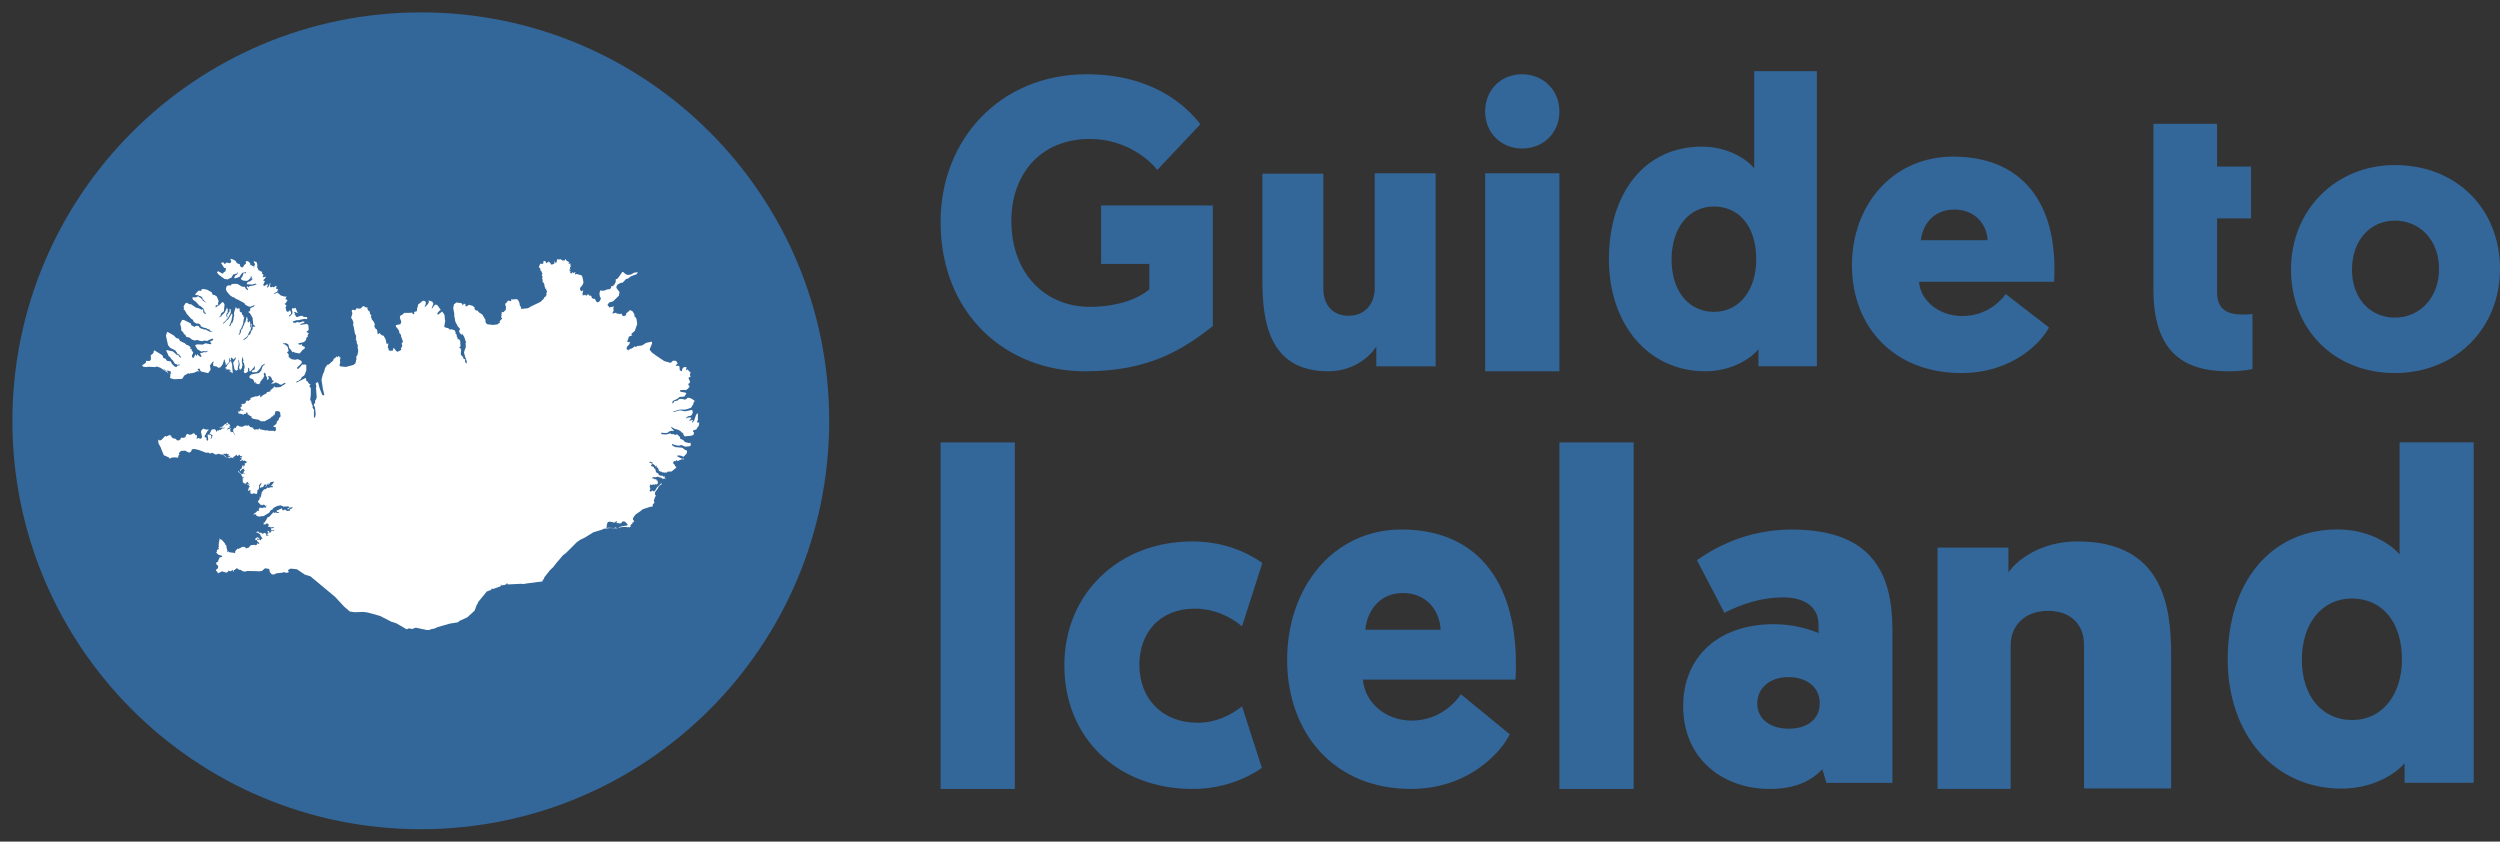 <svg fill="none" viewBox="0 0 101 34" xmlns="http://www.w3.org/2000/svg"><rect x="0" y="0" width="101" height="34" fill="#333333" stroke="none"/><g fill="#369"><path d="m48.991 13.178c-1.196.942-2.566 1.822-5.158 1.822-3.19 0-5.834-2.311-5.834-6.036 0-3.307 2.384-5.964 5.903-5.964 2.661 0 4.013 1.271 4.594 2.018l-1.742 1.849c-.243-.329-1.205-1.253-2.722-1.253-2.011 0-3.173 1.44-3.173 3.307 0 2.151 1.387 3.476 3.173 3.476 1.422 0 2.228-.533 2.401-.711v-1.022h-1.95v-2.364h4.516v4.88z"/><path d="m53.463 11.647c0 .727.428 1.11 1.014 1.11.673 0 1.061-.487 1.061-1.11v-4.647h2.463v7.8h-2.399v-.798c-.293.463-.974.998-1.948.998-2.415 0-2.653-2.076-2.653-3.665v-4.319h2.463z"/><path d="m60 4.509c0-.884.638-1.509 1.491-1.509.853 0 1.509.634 1.509 1.509 0 .866-.655 1.491-1.509 1.491-.845 0-1.491-.634-1.491-1.491z"/><path d="m60 7h3v8h-3z"/><path clip-rule="evenodd" d="m68.892 15c1.164 0 1.921-.603 2.149-.886v.682h2.361v-11.922h-2.532v3.927c-.163-.222-.904-.878-2.117-.878-2.296 0-3.753 1.861-3.753 4.547 0 2.65 1.604 4.529 3.892 4.529zm-1.36-4.512c0-1.268.684-2.145 1.71-2.145 1.001 0 1.71.78 1.71 2.145 0 1.152-.619 2.11-1.71 2.11-1.01 0-1.71-.824-1.71-2.11z" fill-rule="evenodd"/><path clip-rule="evenodd" d="m79.284 12.767c-.98 0-1.696-.64-1.756-1.382h5.455c.017-.188.017-.358.017-.52 0-2.841-1.44-4.538-4.091-4.538-2.446 0-4.091 1.954-4.091 4.393 0 2.466 1.679 4.351 4.423 4.351 2.156 0 3.298-1.348 3.537-1.843l-1.747-1.348c-.162.239-.75.887-1.747.887zm1.014-3.063h-2.693c.06-.589.477-1.237 1.347-1.237.827 0 1.312.572 1.347 1.237z" fill-rule="evenodd"/><path d="m89.57 6.728h1.372v2.095h-1.372v2.997c0 .718.479.885 1 .885.141 0 .265 0 .43-.017v2.22s-.339.092-.984.092c-1.909 0-3.017-.885-3.017-3.305v-6.661-.033h2.57z"/><path clip-rule="evenodd" d="m101 10.865c0-2.426-1.758-4.197-4.246-4.197-2.384 0-4.198 1.803-4.198 4.222 0 2.41 1.735 4.181 4.198 4.181 2.448 0 4.246-1.795 4.246-4.205zm-2.463 0c0 1.148-.768 1.967-1.782 1.967-.998 0-1.735-.779-1.735-1.935 0-1.172.721-1.984 1.735-1.984.998 0 1.782.779 1.782 1.951z" fill-rule="evenodd"/><path d="m41 31.874h-3v-14h3z"/><path d="m50.178 28.534.802 2.49c-.636.44-1.604.85-2.797.85-3.042 0-5.183-2.07-5.183-4.99 0-2.93 2.22-5.01 5.164-5.01 1.232 0 2.161.4 2.836.869l-.822 2.559c-.528-.44-1.203-.713-1.907-.713-1.438 0-2.24.996-2.24 2.266 0 1.397.949 2.344 2.347 2.344.714.01 1.389-.322 1.8-.664z"/><path clip-rule="evenodd" d="m57.046 29.113c-1.107 0-1.916-.767-1.984-1.657h6.163c.019-.225.019-.429.019-.624 0-3.405-1.627-5.44-4.622-5.44-2.764 0-4.622 2.342-4.622 5.266 0 2.955 1.897 5.215 4.998 5.215 2.436 0 3.727-1.616 3.996-2.209l-1.974-1.616c-.183.286-.847 1.063-1.974 1.063zm1.155-3.671h-3.043c.067-.706.53-1.483 1.522-1.483.934 0 1.483.685 1.521 1.483z" fill-rule="evenodd"/><path d="m63 17.874h3v14h-3z"/><path clip-rule="evenodd" d="m73.469 25.575c-.337-.143-.982-.358-1.81-.358-2.224 0-3.659 1.309-3.659 3.313 0 2.168 1.647 3.344 3.495 3.344.963 0 1.647-.286 2.128-.797l.164.552h2.667v-6.186c0-2.28-.819-4.049-4.064-4.049-1.56 0-2.831.532-3.833 1.237l1.107 2.127c.741-.378 1.541-.624 2.369-.624.973 0 1.435.47 1.435 1.084zm.048 2.843c0 .665-.539 1.022-1.252 1.022-.703 0-1.271-.358-1.271-1.022 0-.644.539-1.063 1.252-1.063.713 0 1.271.378 1.271 1.063z" fill-rule="evenodd"/><path d="m84.195 26.066c0-.908-.611-1.387-1.448-1.387-.962 0-1.516.609-1.516 1.387v5.808h-2.955v-9.751h2.865v.998c.418-.579 1.391-1.248 2.783-1.248 3.45 0 3.79 2.595 3.79 4.581v5.399h-3.518z"/><path clip-rule="evenodd" d="m94.603 31.859c1.377 0 2.273-.695 2.542-1.022v.787h2.792v-13.753h-2.995v4.53c-.193-.256-1.069-1.012-2.504-1.012-2.715 0-4.439 2.147-4.439 5.246 0 3.057 1.897 5.225 4.603 5.225zm-1.608-5.205c0-1.462.809-2.474 2.022-2.474 1.184 0 2.022.9 2.022 2.474 0 1.329-.732 2.434-2.022 2.434-1.194 0-2.022-.951-2.022-2.434z" fill-rule="evenodd"/><path d="m32 17c0 8.287-6.713 15-15 15-8.287 0-15-6.713-15-15 .012-8.287 6.725-15 15.012-15 8.275 0 14.988 6.713 14.988 15z"/></g><path d="m32 17c0 8.287-6.713 15-15 15-8.287 0-15-6.713-15-15 .012-8.287 6.725-15 15.012-15 8.275 0 14.988 6.713 14.988 15" stroke="#369" stroke-linejoin="bevel" stroke-width="3"/><path d="m28.25 17.077-.084-.014-.014-.013.042-.081v-.217-.054h-.014l-.056.054-.084.244-.07.081-.014-.014.042-.108-.126.041-.028-.014.084-.081v-.027l-.084-.013-.112.041-.014-.013-.014.013.028-.041.014-.014.028.027v-.054l.14-.027.028-.027.014-.027.028-.054v-.095l-.042-.027-.266.054-.21-.041-.238.068-.042-.014.266-.081h.238l.21-.068.056-.054v-.027l.056-.068v-.054l.056-.081-.112-.081-.056-.027-.112-.027-.07.068-.07.013-.084-.027h-.112l-.084.068-.126.027-.056.095-.028-.054.028-.054.196-.095.07-.068.196-.013.084-.122-.042-.041-.168-.027-.056-.027.014-.041.14-.013.084.013.098-.068.056-.081-.014-.041-.042-.013.014-.027-.014-.027.056-.027.014-.041v-.054l-.028-.027v-.027l-.028-.041.014-.041.07-.027-.028-.081.028-.108-.056-.027-.07-.095-.014.041h-.042l.014-.108v-.014h-.112v.014l-.056.054-.014.095h-.042l-.014-.027h-.028l-.014-.108v-.054l-.042-.027h-.084l-.028-.013.014-.027.07-.041-.042-.068v-.027l-.056-.027h-.098l-.084.081h-.028l-.238-.068-.322-.217-.168-.122-.084-.095-.014-.041.098-.244-.014-.068-.238.054-.098.068-.084.041-.168.014-.028.013v.027l-.056-.013-.014-.014-.126.095h-.056l-.07.068h-.028l.028-.027h-.056l-.028-.054.028-.068.084-.095.042-.108-.056.027-.028-.013h-.028-.014l.07-.217.14-.054-.042-.027.014-.041.126-.108.098-.284-.028-.19-.028-.068-.056-.041v-.081l-.07-.122-.098-.054-.056.027-.014.041h-.028l-.028.041h-.028l-.014.068-.028.041-.056.027-.056-.013-.056-.095-.07.027-.056-.027-.056.014-.014-.041h-.056l-.084.027h-.028l.056-.122-.014-.095.028-.068-.196.041-.014-.041-.056-.054.07-.108.154-.041.084-.081.154-.149.028-.149-.126-.163v-.068l.056-.081.14-.068h.056l.14-.149.07-.014.126-.095.224-.081.056-.081-.14.013-.154.081-.112.014-.084-.027-.112-.095h-.028l-.14.203-.07.081-.056.013v.108l-.056.108-.07.068h-.07l.014.041-.014.041-.07.041h-.07l-.14.054h-.098l-.028-.013-.028.013-.028.108.014.122.014.041.028.014v.041l-.042.095-.084.054-.056-.027-.028-.068-.042-.054h-.07l-.042-.041-.028-.081h-.028l-.07-.014-.014-.054h-.014l-.056.068-.07-.041-.028.027-.028-.013-.042.041.014-.027-.014-.068.028-.122-.014-.013-.056.041-.056-.068v-.068l.098-.122.042-.095-.042-.23-.042-.068-.21-.054-.056.027v-.027l.028-.068h-.028l-.084.041v-.041l-.014-.014-.028.068-.028-.027-.028.013-.014-.013.028-.054-.056-.027.028-.027-.028-.027.028-.014.014.014.014-.014-.028-.027v-.068l.042-.014v-.027l-.042-.013.014-.014.056-.013h-.07l.028-.041-.028-.013-.056.013v-.027l.014-.013v-.041h-.028l-.014-.027h-.042l-.056-.095-.028.068-.056-.013-.028.013.028.014v.027l-.042-.054-.042-.014-.014-.027-.126.014-.028-.027-.028.149-.042.014-.028-.054h-.028l.014.041v.041l-.098.041-.042-.013-.028-.054-.056-.054h-.028l.028.027-.056-.014v.027h-.028l-.014.027-.028-.027v-.041l-.028-.027-.07.013v.095l-.07.013-.056-.013-.056.149.056.041.014.095.028.014.056.136h-.042l.042.122-.028.041.028.041v.108l.042.027.028.068.014.108.028.027-.014.027.014.013h.042l-.014.054.042.041-.028.081v.081l-.056.081h-.028l-.028.068-.126.122-.42.203-.084.054-.252.027-.042-.013.014-.041-.056-.095-.014-.095-.042-.095-.056-.054-.21.013-.014-.041-.014.108h-.042l-.056-.027-.07.054-.014.041-.042.014-.014.081.028.041v.136l-.098.108-.084-.013.028.054-.042.041.028.027-.028.095.042.027v.027l-.098.108.014.054-.056.027-.028.041-.196.027-.224-.027-.056-.041-.028-.054v-.095l-.014-.013-.112-.19-.126-.081-.07-.081h-.056l-.07-.068.014-.054-.084-.068-.14-.041-.056.027-.056.041-.042-.027.014-.041-.042-.041h-.042l-.028.068-.056-.095-.21-.027-.098.081-.028.149.042.217v.108l.014.054.028.163.098.19.098.108-.028.041-.014.081.084.108.014-.014.028.027-.014-.068h.014v.027l.07.095.07.203.014.054-.028.041.028.068-.028.027.028.041-.028.041-.056.176.042.163.07.19v.095l-.056-.041v.014l-.014-.095.014-.041-.07-.027-.028-.081-.084-.081v-.068-.054l.014-.041-.014-.068h.014l-.042-.041.014.027-.042-.041-.028.014.028-.027.042-.041-.014-.23-.056-.068-.028.014v.027-.027h-.014l-.014-.081-.028-.041v-.068l-.056-.054.014-.041-.042-.081-.126-.041-.07.013-.07-.068h-.056l-.098-.041.042-.257-.014-.027-.014-.19-.028-.054-.07-.095-.168.136-.028-.054.056-.081.084-.068-.14-.19-.056-.027-.07.041-.07.108-.028.014v-.027l.07-.163-.042-.081-.098-.041h-.07l.028.041-.042.095-.126.122v-.027-.041l.028-.013.014-.122-.056-.054h-.07l-.126.108-.056.027v.027l-.042.136-.014.122-.098.027-.014.027.014.041-.028.027-.042-.013-.014-.041-.042-.013-.056.013h-.182l-.014.027-.028-.041-.056.068-.112.068-.014.054.014.068.042.095-.014.081-.028.041-.154.027-.028.027.014.054.042.041.084.122v.054l.014.014v.027l.056.054.014.095.07.176-.028.041.028.014h-.028l-.028.027.028.095-.028.068-.028.027.014.068-.042.027-.112.054-.042-.027-.112-.136-.028.068.014.041-.14.014-.056-.041v-.027h.028l-.042-.041-.014-.027.028-.163-.07.027-.042-.19-.084-.149h-.014l-.07-.027-.084-.081-.042.041h-.028l-.028-.176-.07-.054-.042-.095.028-.054-.042-.108-.084-.108-.028-.081h.014l-.028-.027.028-.054-.056-.054-.014-.081.014-.014-.042-.013-.056-.068-.014-.095-.014-.014v.027l-.056-.013h-.014.014l-.07-.041-.014-.013-.056.041-.042.054-.056.014-.126-.014-.056.081h-.028l-.028-.027-.014.014h-.056l-.014.041.028.095-.042.149-.014.014.014.027h-.014l.028.013.056.122.014.054-.014.095.028.081.042.244.056.122-.014.054.014.041-.014.027v.041l.028.013.014.122.042.081-.014.068.028.149-.028.149-.056.095.014.108h-.014l-.028.149-.084.068-.308.081-.126-.014-.112-.013-.014-.054.028-.108-.014-.081.028-.108-.056-.014.014-.027-.042-.027-.028.041-.028.013-.014-.013.014-.041-.056.054-.028.041h-.028l-.028.027-.028.081h-.028v.027l-.056.027-.028.041-.07.054h-.042l-.098.136v.014l-.042.149-.042.081-.042.163-.014.081.056.366.056.217-.028.041-.056-.027-.098-.244-.07-.258-.028-.013-.07.054.028.108-.014.068.028.379-.028.095-.042.054.014.068-.056.068v.068l.028.014.028.149.014.176-.028.149-.042-.041v-.108-.136l.014-.027-.07-.108v-.041l.014-.013-.056-.122v-.054l-.028-.027.028-.013-.056-.027.028-.217v-.271l-.056-.081v-.027h.014l.028-.054-.028-.014-.028.014v-.027l-.028-.014-.014-.054-.07-.041-.014-.108h-.028l-.322.163-.056.013.042-.054h.042l.126-.095.014-.054.112-.081.028-.054.056-.149v-.095-.122l-.056-.027-.07.013-.014-.027-.042.054-.014-.013-.042.068-.056.054-.042.041-.028-.014v-.027l-.014-.013.182-.176v-.027l.028-.013-.028-.027.014-.027-.168-.081-.084.027-.126-.014-.042-.013-.028-.027h-.028l-.014-.041-.028.014v-.041.014l-.028-.054.028-.014-.028-.068-.056-.054.07-.054-.042-.176-.112-.095-.084-.014.028-.027h.084l.014-.027.014.027.084.041.042.163.042.027.028.054.028.013v.014l.028.054.042-.027.028.027.182.041h.042l.126-.149.056-.027.028-.054v-.027l-.112-.054-.014-.054v-.014l-.028.014v.013h-.07l-.028-.013-.014-.041.196-.041.07-.041.042-.054.028-.108.042-.013v-.081l.042-.054-.014-.027-.084-.041.084-.068.014-.027-.014-.176-.056-.054-.28.041.028-.041.126-.041.028-.027-.014-.027h-.07l-.14.041-.07-.027-.07.041-.028-.014-.056.027v-.041l-.028-.041h.028l.126-.041h.084l.042-.014.196-.041.084.013.028-.027-.014-.054-.14-.013-.042-.041h-.042l-.014.014-.028-.014-.014.014-.07.013-.014.027-.014-.013-.028.013-.042-.027v-.027l-.042-.041v-.068l-.028-.027v-.013l.028-.014.098.054.014-.013-.084-.203-.07.027-.056-.013-.028.068.028.068v.081l-.07.081-.042.041-.028-.013v-.014l.084-.081v-.081l-.056-.068-.056.068-.056-.013-.042-.068.014-.013v-.014l-.028-.068.042-.081-.084-.068.056-.027.07-.122-.084-.041.014-.054.042-.041-.126-.014-.126-.041-.056-.054-.042-.027v-.027h-.042l-.154.068.07-.068.098-.041-.014-.013.042-.081-.084-.027.014-.095-.014-.027-.098.068-.056-.027-.042.027-.042-.014-.014-.041.028-.122-.028.014-.042.122-.084.068.042-.122-.014-.041-.126.081-.028-.027h-.028l.07-.149v-.027l-.056-.013v-.027l.084-.081.014-.054h-.014l-.084.027-.028-.041.042-.054-.07-.054.014-.068-.07-.027-.028-.027h-.042l-.056-.122-.014-.013.014-.081-.028-.122-.098-.041-.028.013.056.108-.028.068v.041l-.056.054.056-.081h-.056l-.056-.041h-.042l-.014-.081-.084-.081h-.07l-.028.013.014.081-.056.041-.07.108h-.07l-.042-.054-.014-.068-.112-.041-.07-.108-.154-.068-.056.041.056.041-.028.068-.042.027-.112-.027-.042.013-.042.054-.07-.081-.084.027.126.203h.056l.014.013-.014.122-.07.041-.028.041-.028.013-.168-.095-.028.013-.028.027.07.095.126.095.112.081.112.014.014.013.028-.027.126-.054.07-.122.14-.041.056-.068-.028.095-.084.054-.042.081.014.027h.042l.154-.054.112-.163.154-.027v.041h-.084l-.028.013-.014.081-.084.136.028.027.07.041.154.013.112-.081.042-.068-.014-.041.07.027-.028.027v.041l.056.013-.112.095-.098.027-.042.081.014.013.21.014.126-.041.056.027-.14.054-.168.027v.054l-.028-.027-.056-.027-.014.054.042.041.014.054-.014.013-.084-.068-.042-.081-.028.013-.084-.013-.182-.108h-.182l-.07.027v.041l-.084-.013-.084.027-.028.054-.014.068.028.095.14.163.098.068.084.027.056.054.056.014.28.149.042.068.126.068.084.014.154-.068h.014l-.028.054-.098.054-.014-.013-.042.054v.081l-.014.041-.014-.041-.028.013v.068l.042.013.112.19.028.285h.028l.056.081-.084-.014-.028.027v.081l-.056.081-.042.122-.07.041-.028.068-.098.095-.112.041.196-.163.07-.163.056-.081.014-.068.028-.081v-.122l-.042.041.028.068-.042.068v-.23l-.042-.054-.014.081-.014-.027-.028-.014-.014-.041.014-.068-.028-.068.014-.027h-.028l-.056.217-.042.041v.054l-.056.095-.014.068-.056.054-.014.108-.056.081-.028.014v-.027l.056-.095-.028-.027.084-.136.014-.054.042-.081.056-.325-.014.014h-.028v-.068l-.042-.013-.014-.095h-.028l-.056-.041-.014-.149-.014.027h-.056l-.028.027-.028-.068h-.028l-.07.23.014.108-.028.068v.081l-.042.122-.042.027-.042.108-.014.014v-.014l-.042.027.098-.244.042-.23-.028-.054-.14.23-.084.068-.126.136.014-.068.056-.041.14-.163.098-.203v-.108l-.014-.027h-.042l.014.081-.112.163.028.081-.028.014-.028-.081.014-.081.042-.041v-.136l-.028-.054-.098.203-.112.108-.028.054-.014-.014-.07.041h-.014l.07-.068.042-.108.098-.068.028-.271-.028-.068-.056-.041-.14.136-.098.054-.028.054-.014-.095.084-.041-.014.041.042-.027-.014-.054.028-.108-.07-.176-.098-.068h-.07l-.042-.108-.196-.108-.154-.027-.07.027v.054l-.112-.013-.14.149.028.027.112.014.028.027h.028l.084.041.028.081.154.163-.14-.095-.07-.095-.07-.041-.028-.027-.042-.014-.07.041h-.14l-.014.027.028.068.112.081.126.136v.041l.028-.027.154.122.042.095-.014.027.028.013-.014.027.056.014v.054l-.042-.027-.028.013v-.027l-.056-.054.028-.013-.014-.122-.014.041-.042.013-.14-.068-.084-.014-.196-.136-.098-.013-.07-.054-.07.027-.07.122.014.095-.014.041.042.014.084.149.182.203.07.041.028.081.112.068h.084l.07.041.028.068-.014.027.042-.014.07.041.126.027.028.027.098.027.014.041.126.054-.154-.013-.056-.041h-.028l-.042-.041h-.084l-.056-.027-.07-.014-.07-.054-.028-.054h-.098l-.056.027.014.027-.154-.081-.014-.068-.266-.136-.07-.014-.042.041-.056.122.042.163v.108l.07.054.042.081.056.041.042.081.126.027.098.081.126.041.07-.027.196.054.112-.027.112.014.196-.095.028.014.028.041-.14.068.014.027.042.027-.014.054-.224-.041-.112.054-.224-.013-.084.041.098.163.168.095.056-.027.112.013.056-.027.028.014-.084.054-.07-.014-.056.027-.098.014.014.068.042.054-.028.041-.07-.041-.084-.081-.014.081-.028-.027-.014-.054-.098.163-.042-.027-.014-.081.056-.108-.028-.054-.028-.013-.014-.081-.028-.014-.042.027.028-.068v-.027l-.112-.081h-.042l-.07-.068-.196-.095-.07-.108h-.07l-.126-.122-.238-.136-.028.014-.042.136.084.379.084.108.21.108.084.122v.041l.014-.014.056.014.084.122-.014.014-.028-.014-.042-.041-.014-.041-.084-.027-.154-.136-.252-.054-.014.027.112.244h.042l.028.068.084.081.084.136.056.013.042.027.07-.013.042.027-.098.013-.056.068-.07-.027-.112-.108-.042-.095-.154-.027-.056-.081-.098-.041-.014-.068-.028-.041-.308-.19-.028.013-.014.095-.112.095.014.149-.028.054-.056.027-.112-.014-.014.081-.154.108.056.054.126.014.056-.014.308.014.042-.027.154.054.14.095.182.122-.028-.054-.126-.068-.014-.013-.056-.054.084.054.084.054.028-.027.126.041.014.027h-.028l.028.041-.028.041-.028-.027.028.068-.014.095.014.027.14.041.336-.014.084-.136.168-.095.042.027.042-.027h.056l.112-.027.112-.054.084.013-.07-.068-.014-.014.07-.041.042.054h-.014l.042.068.294.068.098-.136-.028-.176.126-.163.028.027-.028.054.014.108.126.014.07.054.084-.014.084-.108.028-.068v-.027l.028-.014-.014-.027.028-.068h.028v.054l.028.081.014.095.14-.136-.014-.149.014-.014.028.068-.014.013.056.027.028-.013-.042.027-.14.163-.028.068-.042.027v.027.027l.042-.013h.014l-.028.027-.028.013h.07v.014l.042-.027v.027l.056-.014v.014l-.014.013.014.014.028-.014.014.041-.056.027.028.013.028-.013.028.013-.028.027.056-.013.014.041.014-.027-.014-.122-.014-.217-.056-.163.014-.027-.014-.081.056.013.056.068.084-.095.014.027-.028.068-.084.122.056.271.014.014.056.041.056-.041h.014l-.014-.054.042-.176-.014-.149.014-.041.042.217-.028.122.028.068h-.028l.042.014h.014l.056-.068.028-.136-.028-.122.014-.203.056.149-.028.054.042.054.028.122v.081l-.028.054.014.054-.028.041.028.013v.041h.07l.084-.068v-.081-.041-.027l.042.027.014.054v.013l-.014.014.028.041h.014l.056-.054.084-.095.056-.081-.014.149-.056.027-.07.041.042.054.168-.014.07-.068.07-.081.056-.108.098-.068.056-.013-.112.108-.056.163v.013l-.098.095-.294.054-.084.068.014.014-.028.027h.028l-.014.013.014.027.14.054v.027l.042.041-.014.041.028.027.028-.041.014.027-.014.041.056-.014-.014.027.042.014v-.014l.028.014h.042l.028-.041.014.014v-.068l.056-.054.014-.041.056-.041v-.027l.042-.068-.028-.095.028-.041.056.041v.068l.056.095-.014.081.07-.014.014-.054-.028-.068.014-.014.098.027v.027.014h.028l.014.081.042.041h.028v.027l-.07.054-.028.054.098-.041v.027l.07-.054.14.054.028.027.07.014.14-.081.028.027v.013l-.21.136-.182.014-.07-.041-.028.068-.056.027v.041l-.042-.027-.028.095-.14.027v.041l-.154.081-.084.081h-.028v-.108l-.028.041-.126.041-.014-.013-.252.081.056.027-.126.095-.014-.027-.014.014v-.027l-.07.054.014.027-.028.041-.056.027-.014-.013-.014.027-.014-.027-.014.013h-.042l-.014.027h.042v.027l-.028.014v.041h.014l-.07.041.028.013-.014.014.042.041v.027l.042-.013.042.041-.084-.013h-.014l-.042.013-.028.027v.027l-.014.014v-.041h-.042l.028.041-.028.013v.027l.014-.013.042.027h.07l.028.027.014-.027v.027h.042l.014.027.028-.054.042.013.028-.027.014.027-.014-.054.028-.013.042.027v.068h.056l.014.027v.014l.084.027v.068h.028l.028.027.238.041.07.054.07.013.028-.013.056.013.252-.136.042-.054.07-.027v-.013l.014-.041.028.027.042-.163.098-.013.07.027.028.041v.081l.014.027v.014l-.014.054-.056.041v.054l-.084.095-.014.081-.126.095.014.027.098.027-.014.054.014.041-.056.068-.028-.027h-.238l-.028-.027-.07.014-.238-.054v-.027h-.028l-.042.027.028.041-.07-.041-.056.013v-.013l-.028.027-.07-.041v-.054l-.028.014-.042-.027h-.042l-.084-.081-.056.027-.028-.014h-.07v.027h-.056l-.028.027-.112-.013-.07-.041-.042.014-.042.054.014.041-.07-.027v.027l-.056.041.014.041-.028.014.084.149.014.027h-.014l-.056-.095-.042-.027-.042.013-.014-.027-.042-.013.014-.027.028-.014h-.042v-.027l.042-.041-.028-.014-.028.014-.014.027-.014-.014-.056.027-.028-.013.084-.068.014.014.014-.027.056-.027-.084.013.056-.068h-.028v-.027l-.028-.027-.07.041-.084.027.042-.041.07-.014.014-.041-.028-.027-.042.027-.014.027-.056.013-.112.122.028-.054-.07.068-.028-.027-.042.014.042.013.014.014.084-.014.014.027.028-.027.056-.013-.028.013v.027l-.098.014-.056.054h-.056l-.028.041-.014-.027-.042.014-.014.054-.042-.041.014-.013-.056-.054-.126.013-.084.176.042.013.07.041.014.041-.042.014.014.027-.042.068h-.014l.028-.108-.028-.054h-.028l-.084-.041.028.027v.027l-.028-.027-.014.013.028.163-.014.068h-.028l-.028-.027v-.095h-.028l-.056-.041.126-.23.056-.041-.028-.014h-.112l-.084-.041-.084.081-.014.095h.014l.028.149-.014.068-.07.027-.042-.041s-.112.054-.098.013l.028-.068-.014-.054h-.056l-.014-.054-.084-.027-.028.041-.098.027-.098-.041-.056.041-.014.068-.042.041-.07.014-.014-.014-.07.014-.014.054-.07.054-.028-.014h-.056l-.028-.054-.126-.027-.056-.054-.014-.041-.028-.027h-.056l-.112.054-.042-.027-.168.176h-.084l-.028-.041v.149l.098.19h.014v.041l.112.271.084.027.014.013.098.041.042.054.07-.041.126-.013.14.013.014-.027-.014-.041.056-.054-.028-.054.084-.095.182-.013.056.041.112.041.07-.054.028-.081.098-.014.182.041.28.108h.126l.042.041.084-.041.154.081.126-.041.042.027.126.014.126.122.014-.013-.14-.136.042-.014.07.014.056-.041-.014.027.014.027.042-.013.028.041-.042.041.056.013.014-.027.028.014-.042.054v-.014l-.028.014-.07-.027.098.068.056-.041.084.027.056.013v-.013l-.042.013-.014-.027.154-.122.028.054.056-.014v-.027l.042-.013.014.054s.084.013.084-.027v.041l-.084.054.014.014.07-.027-.014.027-.028.041h.014v.027l-.056.014v.027l.042.013.028-.041h.014l.056.041.028-.041.014.013v.027h.042l.028.027h.014v.027l-.042.041-.028-.014-.014.027.014.027-.042.095-.028-.014.014-.027-.014-.013h-.028l-.042.136-.056.027v.081l.07-.081.098-.041-.014.054.028.014h.028l-.056.041-.014.068-.028.041.07-.027-.014.041-.07-.014-.028.014-.126-.095.028-.054-.042.027-.014.027.14.108v.041l.042.068-.014.027.042-.041h.028l-.028.054-.028.013v.041l.028-.027v.013l-.042.054.042-.013-.028.054h.014l.014.013-.028.041.028-.014.042.041.042-.014v.054l.07-.108h.014v.027l.014-.013.042-.027-.042.041h.014l-.014.027.042-.013v.027l-.056.041h-.028l.028.014.056-.014.014-.041.014.041-.028.014v.054l.042-.014v.027l-.042.041v.041h-.014v.027l-.014.041-.014.041.042-.027.056-.027c.028-.013 0 .095 0 .095l.028.027-.014.027.028.013.014-.027v.027h.042l.014-.027.07.014.014-.027.014.041h.056l.028-.081v-.081l.056-.027.014-.122-.014-.027.056-.068.028-.041.028.013-.042.081-.028.068.014.013.014.041.056-.054.042.013.056-.108.028.014v-.014l.056-.013-.014.054-.028.027.014.027.098-.149.014.027-.014.027h.028l.028-.027-.014-.027h.028l.028-.041.056-.014h.014l.028-.013.042.013-.084.122-.07.054.07-.014.028.014.014.041h-.084l-.098.027-.056-.013-.042.054-.07.027v-.027l-.112.149v.068l-.028.013.014.014-.014.068-.042.068.014-.108-.014.041-.014.108-.07.095.126.136.014-.014v.027l.028-.027.014.041.028-.054.014.013h.042l.042.054.028-.027.028.027-.042.013v.027l.042.014-.084.013-.014-.027-.028.041-.014-.041-.028.041h-.028v-.014l-.042.014-.028-.027h-.014l-.028.054-.028.013.028.027v.027l-.056.041-.014-.027.028-.027h-.014l-.056.081-.098.068-.014.054.056-.041.056.027v.027l.014.027.084.013.014.014.028-.014.154-.013.224-.136.07-.108.056-.014.042-.068.154-.081.14-.027.126.054.182-.013.042.027v.027l-.084.041.014.027.056-.014.028-.054.056-.013h.056l.014.027-.126.054.028.054h-.07l-.042.013-.07-.027-.014-.027h-.056l-.028.027-.042-.013-.014-.041.014-.013-.042-.027v.041l-.014-.013-.182.081.028.054h.084l-.014.027-.07.013-.056-.027-.084.027.014-.027-.028-.013-.014.027-.168.176h-.042l-.126.217h-.056l.042.027-.042.027.028.041.028-.027.028.013.042-.041.07.013.028.054-.042.068h.07l.056.027.098-.014.028.014-.028.027h-.042l-.056.013.014.041-.028.054h.014l.014-.027.042.013.126-.041-.056.027v.027h-.028l-.084.013v.027l-.056.041h-.028l.014-.027-.028-.041-.042-.013-.014.041.056.041h-.042l-.014.027h.028l.014.027-.028-.014-.028.014.07.081-.07-.027-.042.027.014-.041-.014-.054-.056-.041-.084.041-.07-.041.014-.014v-.013l-.056.041-.07-.068h-.028l-.042.041.014.027.028-.027.112.081.028.081v-.013l.07.108h-.056v.027l-.014.027h-.042v-.027l-.084.013-.028-.013.014-.027.042.013.014-.027.028.027-.014-.054h-.028l-.028.027-.028-.013.042-.027v-.027l-.098.054-.028.081.028-.014.056.014-.014.027.084.068.028.054-.028-.013-.014.027-.028-.041h-.014l-.028.068-.056.013-.014.014v-.027h-.028l-.14.013-.098.108h-.042l-.028.027-.098-.068h-.042l-.07.013-.028.027-.07.027-.014.027-.042-.027-.112.122.028.013-.042.054-.028-.013-.196-.027-.028-.041-.028.041h-.014v-.041l.014-.013-.028-.041.014-.013-.028-.027.014-.027-.028-.041.014-.027-.014-.041-.042-.041v-.027l-.126-.149-.098-.054h-.028l.042.041h-.028l.014.027h-.028l.014.027-.014.027-.014.163.014.027-.028.054.028.027-.028.041-.056.013v.081l-.028.014.014.013-.014.014.028.013.042.054.168.054-.014.027.028.014-.126.027v.041l-.042.068v.054l-.07.027-.014.068.028.041.056.041-.014.095-.07.054-.014.041.056.041.028.068.168-.081.168.054.084-.041-.014-.041h.014l.098.027.084-.068v.068l.028.014.014-.068h.028l.084-.068.042.013.042.041.084.013.084.054.084.014.098-.027.504.013.084-.013.126-.108.168.027.028.136.056.054-.014.027.042-.014.028.027.07-.013.084-.041.252-.027.042-.027.056.027h.112l.042-.027-.042-.054.028-.041.084-.041.252.027.322.217.224.068.993.827.378.406.224.19.196.027.35-.013.182.027.49.136.476.244c.028 0 .056.013.056.013l.126.041.42.244.084-.041.14.027.14-.054.448.095h.098l.098-.041.098-.013.154-.068.476-.136.336-.054.056-.054.322-.149.294-.271.084-.23.056-.081-.014-.013.364-.447.182-.068.014-.054h.028l.014.027.336-.122-.014-.081.042.054.14-.027.056-.027v-.041l.028.013.028.041.294-.014.252-.013.056.013.168-.027.63-.081v-.041l.056-.068.014-.054.224-.284.14-.136.126-.163.266-.312.126-.095.434-.434.154-.108.042-.014.112-.054.266-.163.084-.054.392-.122v-.014l.056-.013.238-.027.266.013.042.014-.084-.054-.07.027-.21-.014-.098.014.028-.095-.028-.013.028-.027-.014-.014h.028l-.014-.041.014-.014.028-.041.084-.014.056.014.126.027.042-.041.042-.013.028.013-.042.027.014.014.014.027.028-.014.028.014.028-.027v.027l.042.013.014-.027.014.027.056-.081.07-.013.056.027.084.095.014.027-.056.027-.126.014-.168.041-.028.027.154-.027h.182l.028.014.028-.014.056.014.014-.014.042-.013-.028-.027.028-.054.028-.027.014.013.028-.081.056-.013-.014-.041v-.041h-.028v-.068l.028-.054.07-.095.196-.136.098-.081.084-.027.21-.068.056-.014.028.014.028-.041v-.068l.056-.041.014-.013-.028-.081.042-.136.042-.068-.042-.068.014-.081.098-.136.056-.108.112-.081v-.027h-.028l-.168.163-.07.122-.056.041-.056-.041-.07.054-.042-.041.028-.081-.014-.041-.014-.068.028-.027-.028-.014.042-.027.028.027.098-.041-.014.027.014.013.056-.027.028-.013.014.027.07-.054-.014-.108-.042-.014-.014-.054-.07.014-.028-.041h-.084l.042-.041.042-.014.056.014.112-.027.098.041.028-.013.042.054.014-.014.014.014h.098l.028-.027-.07.013.028-.041v-.027h-.028l.028-.041-.042.041-.042-.014v-.027h-.098l-.056-.027-.028-.041v-.027l-.056-.014-.042-.054-.028-.122h-.042l-.014-.068h-.014l-.098-.041v-.041l.042-.013v-.027l-.028-.027-.07-.027h-.014v-.014l.056-.027.014.027h.056v.014.054l.07.027.056.081.014-.014v-.027l.028.014.014.081.042-.014.042.136.014.014.028-.014.028.041.028-.014.056.041.042-.014.014.027.028-.027.028.014.028-.014.014.027.042-.054h.112l.014-.013.028.013.196-.163-.014-.041-.042-.014v-.041l-.056-.068h-.028l.014-.027.014-.054.056-.027.014.027.014-.027h.014l.014-.027h.028l.014.041.182-.081.084.013-.014-.041-.056.013-.196-.095v-.027l.014-.014h.084l.098.027.028.027.042-.013.112-.122.014-.095-.014-.027-.056-.014-.126-.095-.294-.027-.126-.081.014-.041.154.054.126.014.098-.027.154.068.07-.013.014.013.014-.013h.056l.07-.041-.014-.081.014-.027-.07.014-.168-.041-.07-.081-.126-.054v-.054l-.042-.054-.042-.027-.014-.027-.042-.013-.07.027-.028-.027-.07-.014-.028.014-.056-.041-.154.041h-.112l-.112-.014.014-.027-.014-.027.182.014.084-.014.07-.054.098-.027.042.014h.028l.014-.014-.098-.108-.014-.054.126.081.182.054.084.054.014.027.084.054v.041l.056.081.266-.027.084-.027.028-.081v-.027l-.042-.027.014-.054.126-.041.028-.054.07-.095z" fill="#fff"/></svg>